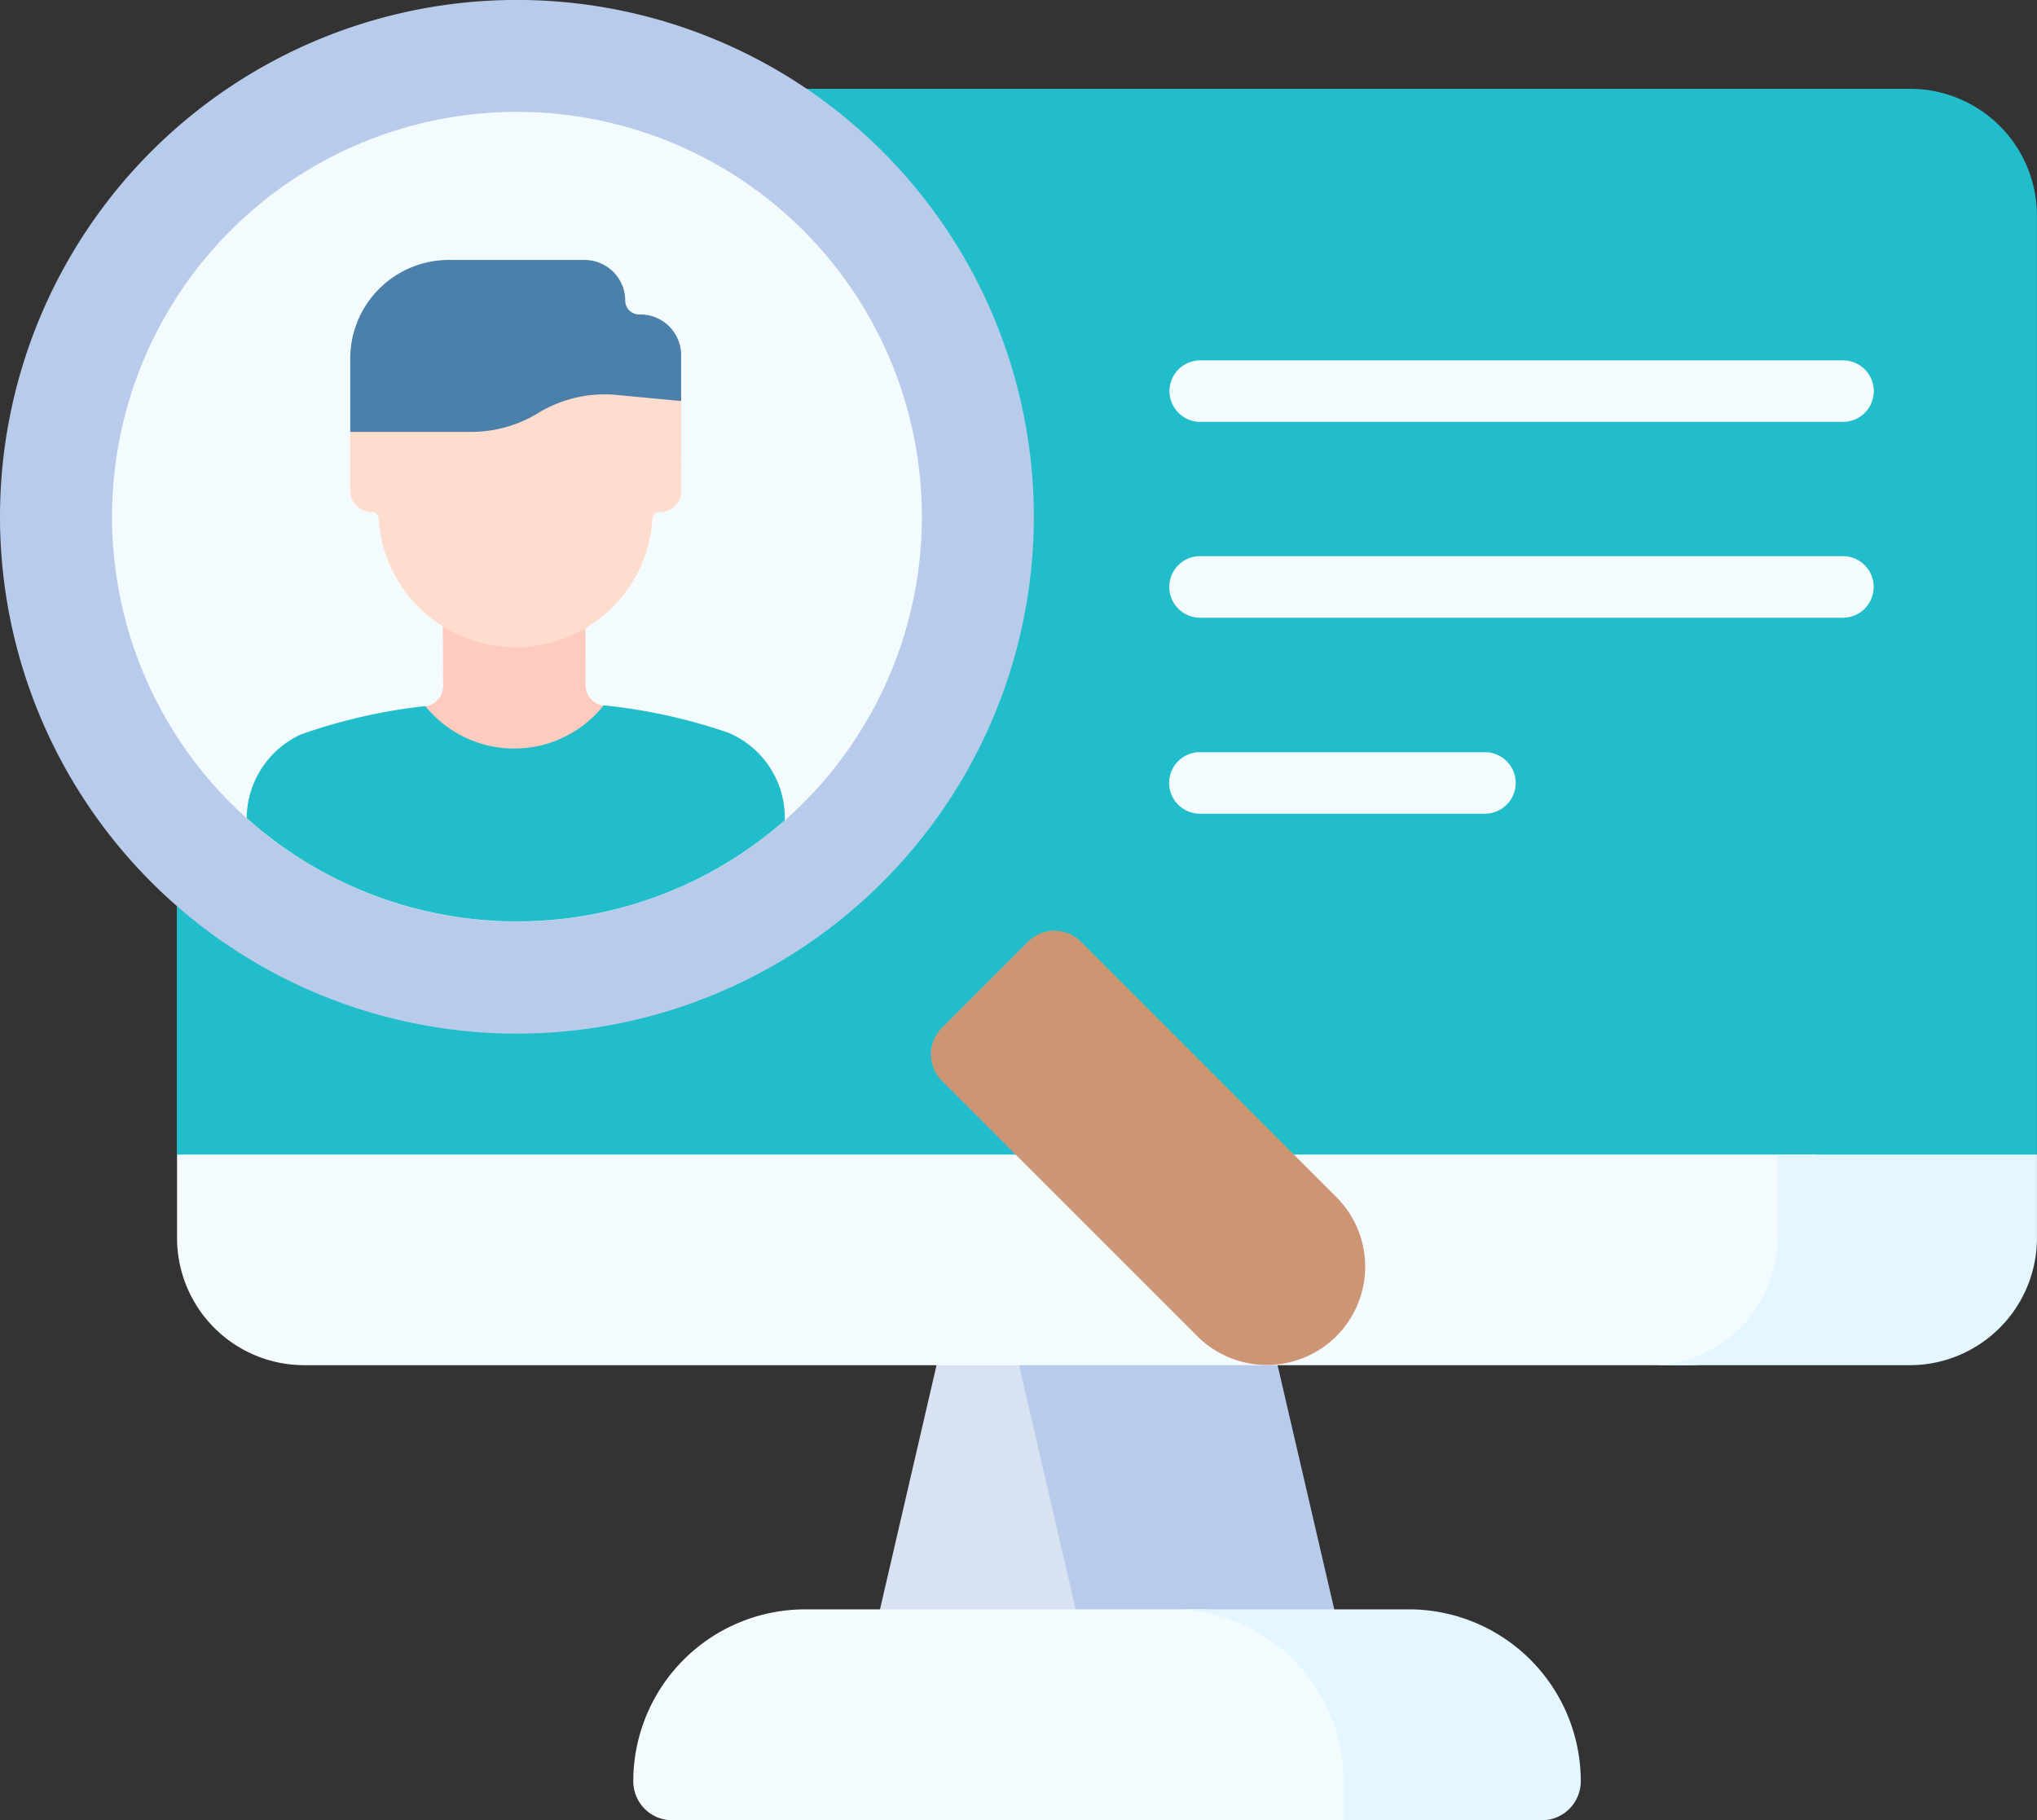 <svg xmlns="http://www.w3.org/2000/svg" width="40.014" height="35.762" viewBox="0 0 40.014 35.762">
  <rect x="0" y="0" width="40.014" height="35.762" fill="#333333" stroke="none"/>
  <g id="Group_5892" data-name="Group 5892" transform="translate(0 -2.131)">
    <path id="Path_21378" data-name="Path 21378" d="M74.123,339.87l-1.986,8.576h4.981L75.13,339.87Z" transform="translate(-55.124 -313.518)" fill="#d8e2f1"/>
    <path id="Path_21379" data-name="Path 21379" d="M78.176,339.87H73.1l1.986,8.576h5.08Z" transform="translate(-53.683 -313.518)" fill="#b9cbea"/>
    <path id="Path_21380" data-name="Path 21380" d="M98.912,333.376a2.494,2.494,0,0,0-2.5-2.493H69.22a2.494,2.494,0,0,0-2.5,2.493v18.446l1.651.973H98.912Z" transform="translate(-63.246 -327.007)" fill="#21bdca"/>
    <path id="Path_21381" data-name="Path 21381" d="M80.791,333.376V352.8h2.464l2.637-.973V333.376a2.493,2.493,0,0,0-2.495-2.493H78.3A2.494,2.494,0,0,1,80.791,333.376Z" transform="translate(-45.879 -327.007)" fill="#21bdca"/>
    <path id="Path_21382" data-name="Path 21382" d="M98.911,340.893v-1.638H66.724v1.638a2.5,2.5,0,0,0,2.5,2.5h27.2A2.5,2.5,0,0,0,98.911,340.893Z" transform="translate(-63.246 -314.441)" fill="#f4fbff"/>
    <path id="Path_21383" data-name="Path 21383" d="M85.892,340.893v-1.638h-5.1v1.638a2.5,2.5,0,0,1-2.5,2.5h5.1A2.5,2.5,0,0,0,85.892,340.893Z" transform="translate(-45.879 -314.441)" fill="#e4f6ff"/>
    <path id="Path_21384" data-name="Path 21384" d="M81.479,342.828H73.685a3.378,3.378,0,0,0-3.377,3.376.766.766,0,0,0,.766.768H84.262l.595-.768A3.378,3.378,0,0,0,81.479,342.828Z" transform="translate(-57.868 -309.079)" fill="#f4fbff"/>
    <path id="Path_21385" data-name="Path 21385" d="M79.2,342.828H74.537a3.378,3.378,0,0,1,3.377,3.376v.768h3.893a.766.766,0,0,0,.766-.768A3.378,3.378,0,0,0,79.2,342.828Z" transform="translate(-51.521 -309.079)" fill="#e4f6ff"/>
    <path id="Path_21386" data-name="Path 21386" d="M87.751,334.224H75.124a.6.6,0,1,1,0-1.208H87.751a.6.6,0,1,1,0,1.208Z" transform="translate(-51.547 -323.805)" fill="#f4fbff"/>
    <path id="Path_21387" data-name="Path 21387" d="M87.75,335.764H75.123a.605.605,0,0,1,0-1.21H87.75a.605.605,0,0,1,0,1.21Z" transform="translate(-51.549 -321.497)" fill="#f4fbff"/>
    <path id="Path_21388" data-name="Path 21388" d="M80.719,337.3h-5.6a.6.6,0,1,1,0-1.208h5.6a.6.6,0,1,1,0,1.208Z" transform="translate(-51.549 -319.183)" fill="#f4fbff"/>
    <path id="Path_21389" data-name="Path 21389" d="M71.483,338.011l1.675-1.676,3.509,3.509-1.675,1.676Z" transform="translate(-56.103 -318.824)" fill="#21bdca"/>
    <path id="Path_21390" data-name="Path 21390" d="M80.61,342.729l-5.017-5.017a.736.736,0,0,0-1.041,0l-1.691,1.693a.736.736,0,0,0,0,1.04l5.017,5.017a1.932,1.932,0,1,0,2.732-2.733Z" transform="translate(-54.359 -317.08)" fill="#cc9675"/>
    <path id="Path_21391" data-name="Path 21391" d="M75.488,350.492a10.154,10.154,0,1,0-10.154-10.153A10.154,10.154,0,0,0,75.488,350.492Z" transform="translate(-65.334 -328.054)" fill="#b9cbea"/>
    <path id="Path_21392" data-name="Path 21392" d="M74.167,346.972a7.954,7.954,0,1,0-7.953-7.955A7.954,7.954,0,0,0,74.167,346.972Z" transform="translate(-64.013 -326.735)" fill="#f4fbff"/>
    <path id="Path_21393" data-name="Path 21393" d="M72.206,337.067a.4.4,0,0,1-.351-.4l-.008-1.833-2.8.01.008,1.836a.4.4,0,0,1-.348.4s-.517,1.768,1.759,1.758S72.206,337.067,72.206,337.067Z" transform="translate(-60.351 -321.074)" fill="#ffcbbe"/>
    <path id="Path_21394" data-name="Path 21394" d="M76.732,336.264a10.909,10.909,0,0,0-2.451-.538l0,.005a2.244,2.244,0,0,1-3.5.01,10.922,10.922,0,0,0-2.447.558,1.826,1.826,0,0,0-1.062,1.641,7.954,7.954,0,0,0,10.57.043A1.813,1.813,0,0,0,76.732,336.264Z" transform="translate(-62.426 -319.738)" fill="#21bdca"/>
    <path id="Path_21395" data-name="Path 21395" d="M73.487,333.029a.8.8,0,0,0-.8-.8H70.023a1.938,1.938,0,0,0-1.938,1.938v1.443l.662.508h5.177L74.585,335v-.9a.8.8,0,0,0-.8-.8h-.027A.271.271,0,0,1,73.487,333.029Z" transform="translate(-61.205 -324.991)" fill="#4a80aa"/>
    <path id="Path_21396" data-name="Path 21396" d="M74.585,333.414l-1.27-.12a2.51,2.51,0,0,0-1.542.358,2.511,2.511,0,0,1-1.308.368H68.084v1.15a.421.421,0,0,0,.421.423.137.137,0,0,1,.138.128,2.695,2.695,0,0,0,5.38,0,.133.133,0,0,1,.133-.125h.007a.426.426,0,0,0,.427-.428C74.585,334.53,74.585,333.414,74.585,333.414Z" transform="translate(-61.205 -323.404)" fill="#ffddce"/>
  </g>
</svg>
